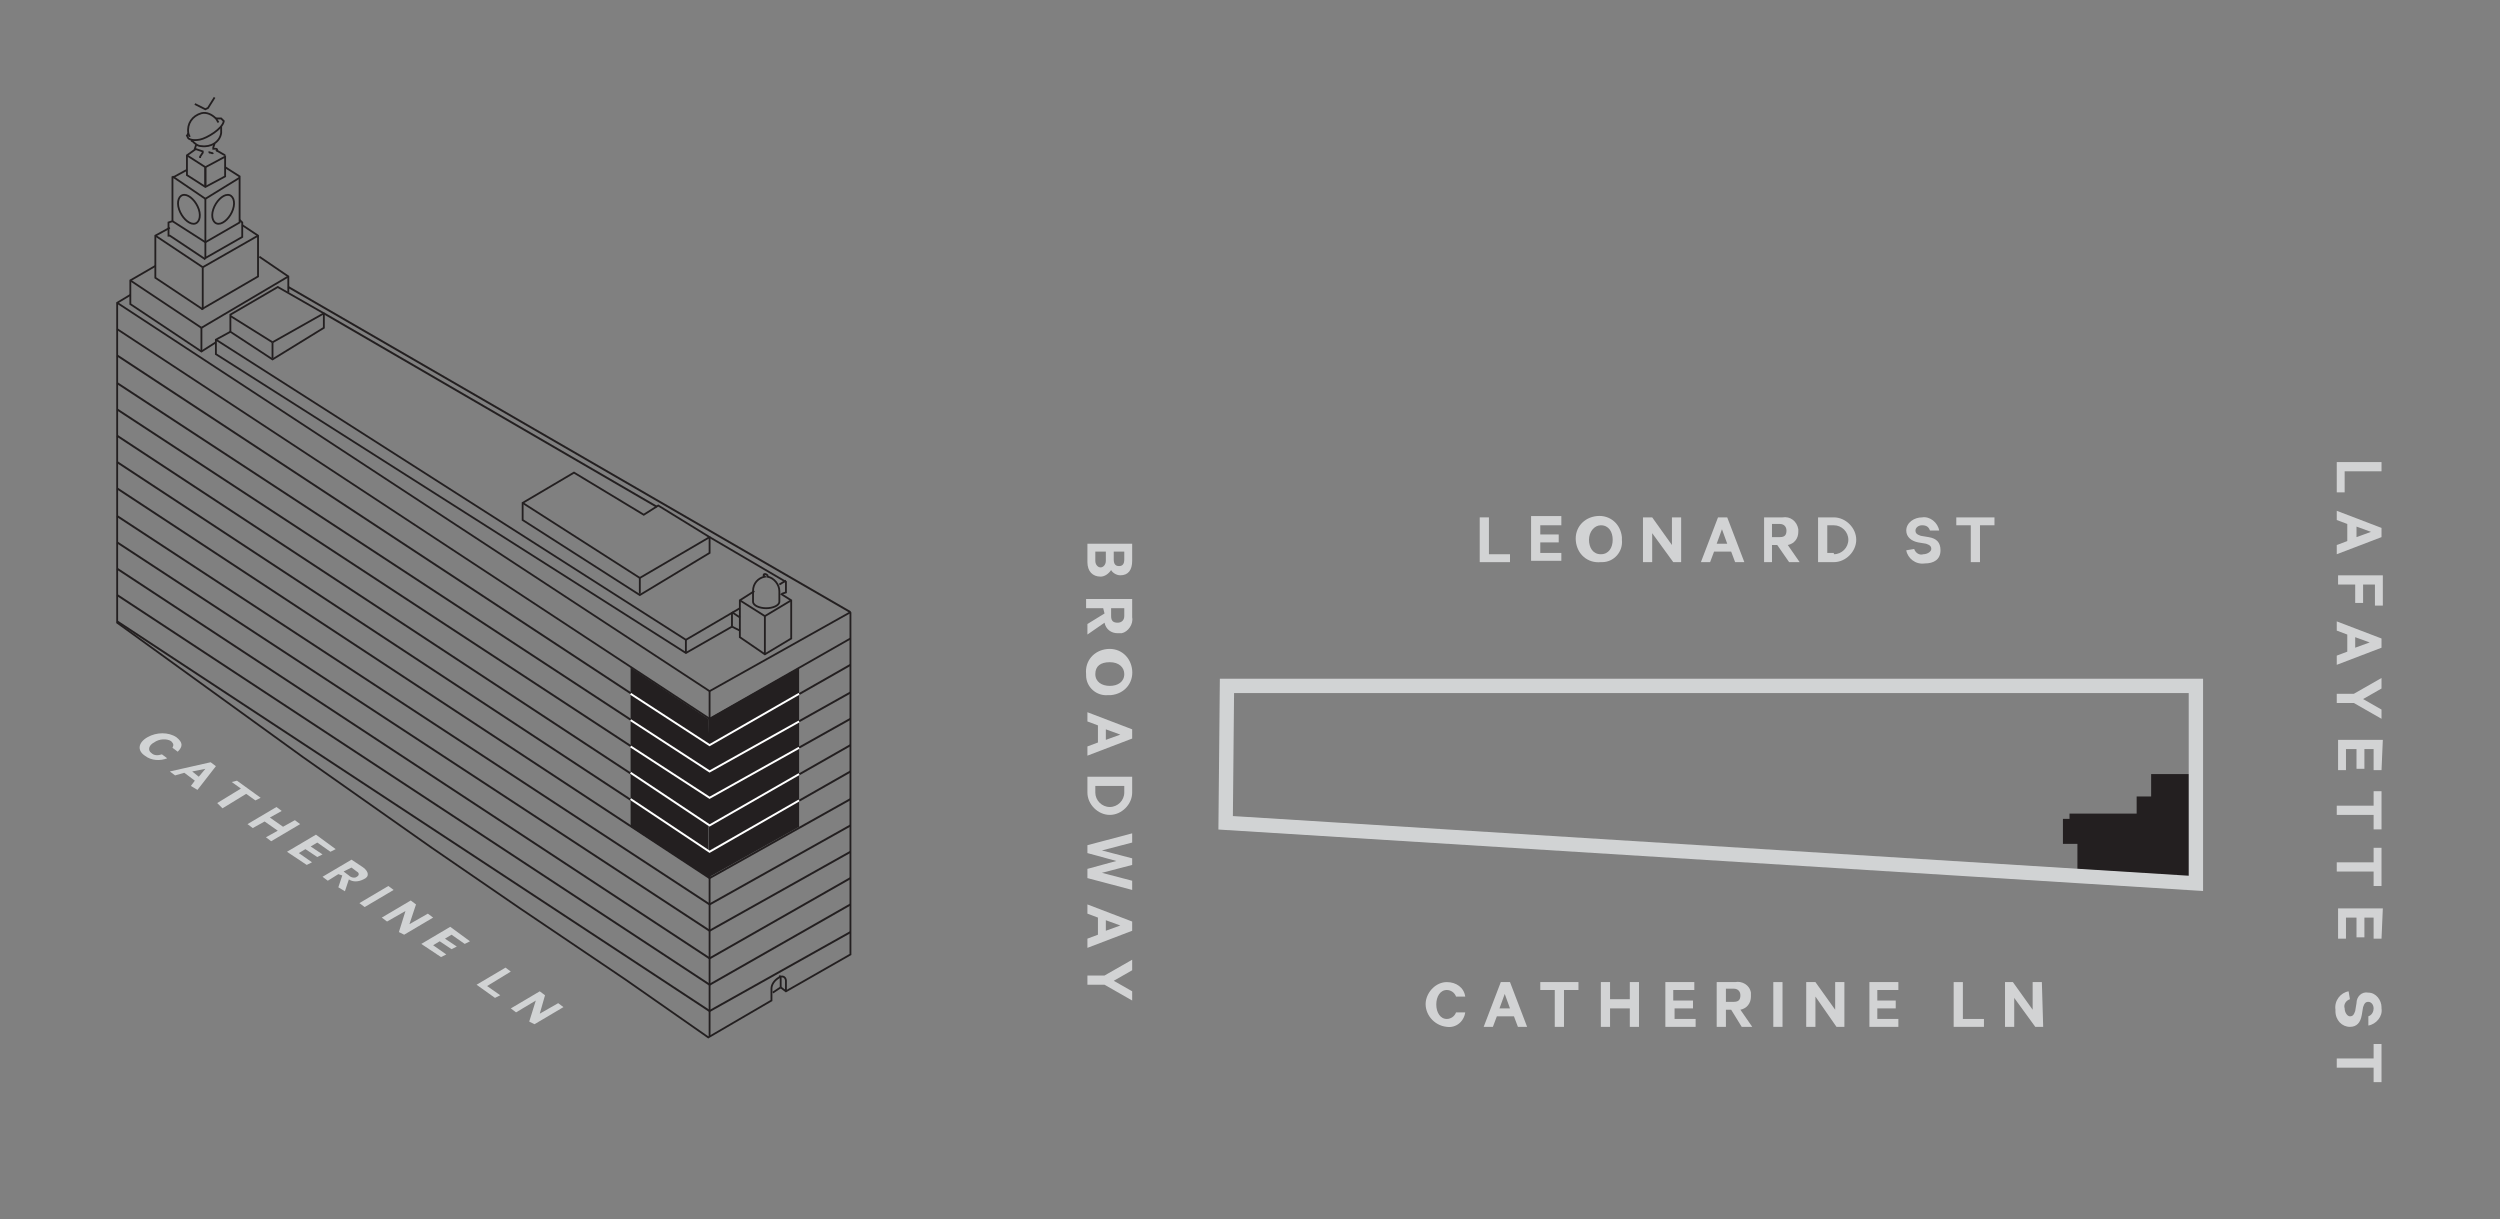 <?xml version="1.0" encoding="utf-8"?>
<!-- Generator: Adobe Illustrator 23.0.0, SVG Export Plug-In . SVG Version: 6.00 Build 0)  -->
<svg version="1.1" id="Layer_1" xmlns="http://www.w3.org/2000/svg" xmlns:xlink="http://www.w3.org/1999/xlink" x="0px" y="0px"
	 viewBox="0 0 189.9 92.6" style="enable-background:new 0 0 189.9 92.6;" xml:space="preserve">
<rect x="0" y="0" width="189.9" height="92.6" fill="#808080" stroke="none"/>
<style type="text/css">
	.st0{fill:#D2D3D4;}
	.st1{clip-path:url(#SVGID_2_);}
	.st2{fill:#231F20;}
	.st3{clip-path:url(#SVGID_4_);}
	.st4{fill:none;stroke:#D1D3D4;stroke-width:1.09;stroke-miterlimit:10;}
	.st5{clip-path:url(#SVGID_6_);}
	.st6{fill:none;stroke:#231F20;stroke-width:0.15;stroke-miterlimit:10;}
	.st7{enable-background:new    ;}
	.st8{fill:#D1D3D4;}
	.st9{fill:none;stroke:#231F20;stroke-width:0.14;stroke-miterlimit:10;}
	.st10{clip-path:url(#SVGID_8_);}
	.st11{clip-path:url(#SVGID_10_);}
	.st12{clip-path:url(#SVGID_12_);}
	.st13{clip-path:url(#SVGID_14_);}
	.st14{clip-path:url(#SVGID_16_);}
	.st15{fill:none;stroke:#FFFFFF;stroke-width:0.15;stroke-miterlimit:10;}
</style>
<title>residence_P_7-12_key_horizontal</title>
<g>
	<path class="st0" d="M83.6,43.8c-0.6,0-1-0.4-1-1.1v-1.4H86v1.3c0,0.7-0.3,1.1-0.9,1.1c-0.3,0-0.6-0.2-0.7-0.4
		C84.2,43.6,83.9,43.8,83.6,43.8z M83.2,41.9v0.7c0,0.3,0.2,0.5,0.4,0.5s0.4-0.2,0.4-0.5v-0.7H83.2z M84.6,42.5
		c0,0.3,0.1,0.5,0.4,0.5s0.4-0.2,0.4-0.5v-0.6h-0.8V42.5z"/>
	<path class="st0" d="M83.8,46.2h-1.3v-0.7H86v1.4c0.1,0.5-0.3,1.1-0.8,1.2c-0.1,0-0.2,0-0.3,0c-0.5,0-0.9-0.3-1-0.8l-1.3,0.9v-0.8
		l1.3-0.8L83.8,46.2z M84.4,46.2v0.6c0,0.4,0.2,0.5,0.5,0.5s0.5-0.2,0.5-0.5v-0.6H84.4z"/>
	<path class="st0" d="M82.5,51.2c-0.1-1,0.6-1.8,1.6-1.9c1-0.1,1.8,0.6,1.9,1.6s-0.6,1.8-1.6,1.9c-0.1,0-0.1,0-0.2,0
		c-0.9,0.1-1.7-0.6-1.7-1.5C82.5,51.3,82.5,51.3,82.5,51.2z M85.4,51.2c0-0.5-0.4-0.9-1.1-0.9s-1.1,0.3-1.1,0.9s0.5,0.9,1.1,0.9
		S85.4,51.8,85.4,51.2z"/>
	<path class="st0" d="M86,56.1l-3.4,1.3v-0.7l0.8-0.3v-1.3l-0.8-0.3v-0.7l3.4,1.3V56.1z M84,55.4v0.8l1.1-0.4L84,55.4z"/>
	<path class="st0" d="M86,59v1.2c0,0.9-0.8,1.7-1.7,1.7c-0.9,0-1.7-0.8-1.7-1.7V59H86z M83.2,60.2c0,0.6,0.5,1.1,1.1,1.1
		c0.6,0,1.1-0.5,1.1-1.1v-0.5h-2.2L83.2,60.2z"/>
	<path class="st0" d="M86,65.7l-2.3,0.6l2.3,0.6v0.7l-3.4-0.9V66l2.2-0.6l-2.2-0.6v-0.6l3.4-0.9V64l-2.3,0.6l2.3,0.6V65.7z"/>
	<path class="st0" d="M86,70.7L82.6,72v-0.7l0.8-0.3v-1.3l-0.8-0.3v-0.7L86,70V70.7z M84,69.9v0.8l1.1-0.4L84,69.9z"/>
	<path class="st0" d="M86,75.3v0.7l-2.1-1.2h-1.3v-0.7h1.3l2.1-1.2v0.8l-1.4,0.8L86,75.3z"/>
	<path class="st0" d="M180.9,35.1v0.7h-2.8v1.6h-0.6v-2.3H180.9z"/>
	<path class="st0" d="M180.9,40.8l-3.4,1.3v-0.7l0.8-0.3v-1.3l-0.8-0.3v-0.7l3.4,1.3V40.8z M179,40v0.8l1.1-0.4L179,40z"/>
	<path class="st0" d="M177.6,43.7h3.4V46h-0.6v-1.6h-0.9v1.4h-0.6v-1.4h-1.3V43.7z"/>
	<path class="st0" d="M180.9,49.2l-3.4,1.3v-0.7l0.8-0.3v-1.3l-0.8-0.3v-0.7l3.4,1.3V49.2z M178.9,48.4v0.8l1.1-0.4L178.9,48.4z"/>
	<path class="st0" d="M180.9,53.9v0.7l-2.1-1.2h-1.3v-0.7h1.3l2.1-1.2v0.8l-1.4,0.8L180.9,53.9z"/>
	<path class="st0" d="M180.9,58.5h-0.6v-1.6h-0.7v1.5H179v-1.5h-0.8v1.6h-0.6v-2.3h3.4L180.9,58.5z"/>
	<path class="st0" d="M180.9,60.1V63h-0.6v-1.1h-2.8v-0.7h2.8v-1.1H180.9z"/>
	<path class="st0" d="M180.9,64.4v2.9h-0.6v-1.1h-2.8v-0.7h2.8v-1.1H180.9z"/>
	<path class="st0" d="M180.9,71.3h-0.6v-1.6h-0.7v1.5H179v-1.5h-0.8v1.6h-0.6V69h3.4L180.9,71.3z"/>
	<path class="st0" d="M178.5,75.9c-0.3,0.1-0.5,0.4-0.4,0.7c0,0.3,0.2,0.6,0.4,0.6s0.3-0.1,0.4-0.4l0.1-0.6c0-0.5,0.4-0.9,0.9-0.8
		c0.6,0,1,0.6,1,1.1c0,0,0,0,0,0.1c0.1,0.6-0.4,1.2-1,1.3v-0.7c0.3-0.1,0.4-0.4,0.4-0.6c0-0.3-0.2-0.5-0.4-0.5s-0.3,0.1-0.4,0.4
		l-0.1,0.6c-0.1,0.6-0.4,0.9-0.9,0.9c-0.6,0-1.1-0.5-1.1-1.2c0,0,0-0.1,0-0.1c-0.1-0.7,0.4-1.3,1-1.4L178.5,75.9L178.5,75.9z"/>
	<path class="st0" d="M180.9,79.3v2.9h-0.6v-1.1h-2.8v-0.7h2.8v-1.1H180.9z"/>
	<path class="st0" d="M112.4,39.3h0.7v2.8h1.6v0.6h-2.3V39.3z"/>
	<path class="st0" d="M118.6,39.3v0.6H117v0.7h1.4v0.6H117v0.8h1.6v0.6h-2.3v-3.4H118.6z"/>
	<path class="st0" d="M121.6,42.7c-1,0.1-1.8-0.6-1.9-1.6c-0.1-1,0.6-1.8,1.6-1.9c1-0.1,1.8,0.6,1.9,1.6c0,0.1,0,0.1,0,0.2
		c0.1,0.9-0.6,1.7-1.5,1.7C121.7,42.7,121.7,42.7,121.6,42.7z M121.6,39.9c-0.5,0-0.9,0.5-0.9,1.1s0.3,1.1,0.9,1.1s0.9-0.5,0.9-1.1
		S122.2,39.9,121.6,39.9z"/>
	<path class="st0" d="M127.7,42.7h-0.6l-1.6-2.2v2.2h-0.7v-3.4h0.7l1.5,2.1v-2.1h0.7L127.7,42.7z"/>
	<path class="st0" d="M131.2,39.3l1.3,3.4h-0.7l-0.3-0.8h-1.3l-0.3,0.8h-0.7l1.3-3.4H131.2z M130.4,41.3h0.8l-0.4-1.1L130.4,41.3z"
		/>
	<path class="st0" d="M134.6,41.4v1.3H134v-3.4h1.4c0.6-0.1,1.1,0.3,1.2,0.9c0,0.1,0,0.1,0,0.2c0,0.5-0.3,0.9-0.8,1l0.9,1.3h-0.8
		l-0.9-1.3H134.6z M134.6,40.8h0.6c0.4,0,0.5-0.2,0.5-0.5s-0.2-0.5-0.5-0.5h-0.6V40.8z"/>
	<path class="st0" d="M138.1,39.3h1.2c0.9,0,1.7,0.8,1.7,1.7c0,0.9-0.8,1.7-1.7,1.7h-1.2V39.3z M139.3,42.1c0.6,0,1.1-0.5,1.1-1.1
		c0-0.6-0.5-1.1-1.1-1.1h-0.5v2.1H139.3z"/>
	<path class="st0" d="M145.4,41.7c0.1,0.3,0.4,0.5,0.7,0.4c0.3,0,0.6-0.2,0.6-0.4s-0.1-0.3-0.4-0.4l-0.6-0.1
		c-0.5-0.1-0.9-0.4-0.9-0.9c0-0.6,0.6-1,1.2-1c0,0,0,0,0,0c0.6-0.1,1.2,0.4,1.3,1h-0.7c-0.1-0.3-0.3-0.4-0.6-0.4
		c-0.3,0-0.5,0.2-0.5,0.4s0.1,0.3,0.4,0.4l0.6,0.1c0.6,0.1,0.9,0.4,0.9,1c0,0.7-0.5,1-1.2,1c-0.7,0.1-1.3-0.4-1.4-1L145.4,41.7z"/>
	<path class="st0" d="M148.6,39.3h2.9v0.6h-1.1v2.8h-0.7v-2.8h-1.1V39.3z"/>
	<path class="st0" d="M109.9,74.6c0.7,0,1.3,0.4,1.4,1.1h-0.7c-0.1-0.3-0.4-0.5-0.7-0.5c-0.5,0-0.8,0.5-0.8,1.1s0.3,1.1,0.8,1.1
		c0.3,0,0.6-0.2,0.7-0.5h0.7c-0.1,0.7-0.7,1.2-1.4,1.1c-1-0.1-1.7-1-1.6-1.9C108.4,75.3,109.1,74.6,109.9,74.6L109.9,74.6z"/>
	<path class="st0" d="M114.7,74.6l1.3,3.4h-0.7l-0.3-0.8h-1.3l-0.3,0.8h-0.7l1.3-3.4H114.7z M113.9,76.6h0.8l-0.4-1.1L113.9,76.6z"
		/>
	<path class="st0" d="M117,74.6h2.9v0.6h-1.1V78h-0.7v-2.8H117V74.6z"/>
	<path class="st0" d="M124.5,74.6V78h-0.7v-1.4h-1.5V78h-0.7v-3.4h0.7v1.3h1.5v-1.3H124.5z"/>
	<path class="st0" d="M128.7,74.6v0.6h-1.6V76h1.5v0.6h-1.4v0.8h1.6V78h-2.3v-3.4H128.7z"/>
	<path class="st0" d="M131.1,76.7V78h-0.7v-3.4h1.4c0.5-0.1,1.1,0.2,1.2,0.8c0,0.1,0,0.2,0,0.3c0,0.5-0.3,0.9-0.8,1l0.9,1.3h-0.8
		l-0.8-1.3L131.1,76.7z M131.1,76.1h0.6c0.4,0,0.5-0.2,0.5-0.5s-0.2-0.5-0.5-0.5h-0.6V76.1z"/>
	<path class="st0" d="M135.4,78h-0.7v-3.4h0.7V78z"/>
	<path class="st0" d="M140.1,78h-0.6l-1.6-2.3V78h-0.7v-3.4h0.7l1.5,2.1v-2.1h0.7L140.1,78z"/>
	<path class="st0" d="M144.2,74.6v0.6h-1.6V76h1.4v0.6h-1.4v0.8h1.6V78H142v-3.4H144.2z"/>
	<path class="st0" d="M148.4,74.6h0.7v2.8h1.6V78h-2.3V74.6z"/>
	<path class="st0" d="M155.2,78h-0.6l-1.6-2.2V78h-0.7v-3.4h0.6l1.5,2.1v-2.1h0.7L155.2,78L155.2,78z"/>
</g>
<g id="Layer_4">
	<g>
		<defs>
			<rect id="SVGID_1_" x="92.2" y="51" width="76.4" height="17.2"/>
		</defs>
		<clipPath id="SVGID_2_">
			<use xlink:href="#SVGID_1_"  style="overflow:visible;"/>
		</clipPath>
		<g class="st1">
			<polygon class="st2" points="157.2,61.8 162.3,61.8 162.3,60.5 163.4,60.5 163.4,58.8 166.8,58.8 166.8,67.3 158.1,66.8 
				158.1,66.6 157.8,66.6 157.8,64.1 156.7,64.1 156.7,62.2 157.2,62.2 			"/>
			<g>
				<defs>
					<rect id="SVGID_3_" x="92.2" y="51" width="76.4" height="17.2"/>
				</defs>
				<clipPath id="SVGID_4_">
					<use xlink:href="#SVGID_3_"  style="overflow:visible;"/>
				</clipPath>
				<g class="st3">
					<polygon class="st4" points="166.8,52.1 166.8,67.1 93.1,62.5 93.2,52.1 					"/>
				</g>
			</g>
		</g>
	</g>
	<g>
		<defs>
			<rect id="SVGID_5_" x="4" y="6.5" width="61.8" height="74.5"/>
		</defs>
		<clipPath id="SVGID_6_">
			<use xlink:href="#SVGID_5_"  style="overflow:visible;"/>
		</clipPath>
		<g class="st5">
			<polyline class="st6" points="64.6,50.5 53.9,56.6 8.9,27 			"/>
			<polyline class="st6" points="64.6,52.6 53.9,58.6 8.9,29.1 			"/>
			<polyline class="st6" points="64.6,54.6 53.9,60.6 8.9,31.1 			"/>
			<polyline class="st6" points="64.6,56.6 53.9,62.7 8.9,33.1 			"/>
			<polyline class="st6" points="64.6,58.6 53.9,64.7 8.9,35.1 			"/>
			<polyline class="st6" points="64.6,60.7 53.9,66.7 8.9,37.1 			"/>
			<polyline class="st6" points="64.6,62.7 53.9,68.7 8.9,39.2 			"/>
			<polyline class="st6" points="64.6,64.7 53.9,70.7 8.9,41.2 			"/>
			<polyline class="st6" points="64.6,66.7 53.9,72.8 8.9,43.2 			"/>
			<polyline class="st6" points="64.6,68.7 53.9,74.8 8.9,45.2 			"/>
			<polyline class="st6" points="64.6,70.8 53.9,76.8 8.9,47.2 			"/>
			<g class="st7">
				<path class="st8" d="M13.4,56c0.5,0.4,0.5,0.7,0.1,1.1l-0.4-0.3c0.1-0.2,0.1-0.3-0.1-0.5c-0.3-0.2-0.9-0.2-1.3,0.1
					c-0.4,0.2-0.5,0.6-0.2,0.8c0.2,0.2,0.5,0.2,0.8,0.1l0.4,0.3c-0.5,0.2-1.2,0.2-1.7-0.2c-0.6-0.4-0.5-1,0.2-1.4
					C11.9,55.6,12.8,55.6,13.4,56z"/>
			</g>
			<g class="st7">
				<path class="st8" d="M16.4,58.2L15,60l-0.5-0.3l0.3-0.4l-0.8-0.6l-0.7,0.2l-0.4-0.3l3.1-0.7L16.4,58.2z M14.6,58.6l0.5,0.4
					l0.5-0.6L14.6,58.6z"/>
			</g>
			<g class="st7">
				<path class="st8" d="M18,59.3l1.8,1.3l-0.4,0.2l-0.7-0.5l-1.8,1.1L16.5,61l1.8-1.1l-0.7-0.5L18,59.3z"/>
				<path class="st8" d="M22.8,62.6l-2.2,1.3l-0.4-0.3l0.9-0.5l-1-0.7l-0.9,0.5l-0.4-0.3l2.2-1.3l0.4,0.3l-0.9,0.5l1,0.7l0.9-0.5
					L22.8,62.6z"/>
				<path class="st8" d="M25.5,64.5l-0.4,0.2l-1-0.7l-0.5,0.3l0.9,0.6l-0.4,0.2l-0.9-0.6l-0.5,0.3l1,0.7l-0.4,0.2l-1.5-1l2.2-1.3
					L25.5,64.5z"/>
				<path class="st8" d="M25.7,66.4l-0.8,0.5l-0.4-0.3l2.2-1.3l0.9,0.6c0.4,0.3,0.5,0.7,0,0.9c-0.4,0.2-0.8,0.2-1.1,0l-0.3,0.9
					l-0.5-0.3l0.3-0.9L25.7,66.4z M26.1,66.2l0.4,0.3c0.2,0.2,0.5,0.2,0.6,0.1c0.2-0.1,0.2-0.3,0-0.4l-0.4-0.3L26.1,66.2z"/>
				<path class="st8" d="M27.7,68.9l-0.4-0.3l2.2-1.3l0.4,0.3L27.7,68.9z"/>
				<path class="st8" d="M30.7,71l-0.4-0.2l0.5-1.6L29.4,70L29,69.7l2.2-1.3l0.4,0.3l-0.5,1.5l1.4-0.8l0.4,0.3L30.7,71z"/>
				<path class="st8" d="M35.7,71.5l-0.4,0.2l-1-0.7l-0.5,0.3l0.9,0.6l-0.4,0.2l-0.9-0.6l-0.5,0.3l1,0.7l-0.4,0.2l-1.5-1l2.2-1.3
					L35.7,71.5z"/>
				<path class="st8" d="M38.4,73.5l0.4,0.3l-1.8,1.1l1,0.7l-0.4,0.2l-1.4-1L38.4,73.5z"/>
			</g>
			<g class="st7">
				<path class="st8" d="M40.6,77.8l-0.4-0.2l0.5-1.6l-1.5,0.9l-0.4-0.3l2.2-1.3l0.4,0.3L41,77l1.4-0.8l0.4,0.3L40.6,77.8z"/>
			</g>
			<polyline class="st9" points="64.6,48.5 53.9,54.6 8.9,25 			"/>
			<line class="st9" x1="53.9" y1="52.5" x2="53.9" y2="78.7"/>
			<line class="st9" x1="59.3" y1="75" x2="58.7" y2="75.4"/>
			<polyline class="st9" points="59.3,75 59.7,75.3 64.6,72.5 64.6,46.5 			"/>
			<polyline class="st9" points="64.6,46.5 53.9,52.5 8.9,23 			"/>
			<g>
				<defs>
					<rect id="SVGID_7_" x="4" y="6.5" width="61.8" height="74.5"/>
				</defs>
				<clipPath id="SVGID_8_">
					<use xlink:href="#SVGID_7_"  style="overflow:visible;"/>
				</clipPath>
				<g class="st10">
					<path class="st9" d="M59.3,75v-0.6c0-0.1,0-0.2-0.1-0.3"/>
					<path class="st9" d="M59.7,75.3v-0.8c0-0.2-0.2-0.5-0.6-0.2c-0.3,0.2-0.5,0.5-0.5,0.8v0.9l-4.8,2.8l-6.3-4.4l-8-5.4l-6.7-4.6
						L23,57.5L8.9,47.3V23l1-0.6"/>
				</g>
			</g>
			<line class="st9" x1="55.6" y1="47.6" x2="55.6" y2="46.5"/>
			<line class="st9" x1="15.3" y1="24.9" x2="15.3" y2="26.7"/>
			<line class="st9" x1="55.6" y1="47.6" x2="56.2" y2="47.9"/>
			<line class="st9" x1="55.6" y1="46.5" x2="56.2" y2="46.9"/>
			<line class="st9" x1="15.6" y1="14.1" x2="15.6" y2="12.7"/>
			<line class="st9" x1="15.6" y1="14.2" x2="15.6" y2="12.7"/>
			<line class="st9" x1="15.4" y1="23.5" x2="15.4" y2="20.3"/>
			<polyline class="st9" points="16.4,26 15.3,26.7 9.9,23.1 9.9,21.3 11.8,20.2 			"/>
			<polyline class="st9" points="15.6,18.4 18.2,16.9 18.2,13.5 18.2,13.4 17.1,12.7 			"/>
			<g>
				<defs>
					<rect id="SVGID_9_" x="4" y="6.5" width="61.8" height="74.5"/>
				</defs>
				<clipPath id="SVGID_10_">
					<use xlink:href="#SVGID_9_"  style="overflow:visible;"/>
				</clipPath>
				<g class="st11">
					<path class="st9" d="M15.1,15.9c0.2,0.6,0,1.1-0.4,1.1s-0.9-0.5-1.1-1.1s0-1.1,0.4-1.1S14.9,15.3,15.1,15.9z"/>
					<path class="st9" d="M16.2,15.9c-0.2,0.6,0,1.1,0.4,1.1s0.9-0.5,1.1-1.1s0-1.1-0.4-1.1S16.4,15.3,16.2,15.9z"/>
				</g>
			</g>
			<line class="st9" x1="15.4" y1="20.3" x2="19.6" y2="17.9"/>
			<line class="st9" x1="11.8" y1="17.9" x2="15.4" y2="20.3"/>
			<line class="st9" x1="9.9" y1="21.3" x2="15.3" y2="24.9"/>
			<polyline class="st9" points="18.2,16.7 18.4,16.9 18.4,17.9 18.4,18 15.6,19.6 15.6,19.6 15.6,15.1 			"/>
			<polyline class="st9" points="12.9,17.3 11.8,17.9 11.8,21.1 11.8,21.1 15.4,23.5 			"/>
			<polyline class="st9" points="19.7,19.5 21.9,21 21.9,22.2 			"/>
			<line class="st9" x1="15.6" y1="15.1" x2="18.2" y2="13.5"/>
			<line class="st9" x1="13.1" y1="13.5" x2="14.2" y2="12.9"/>
			<line class="st9" x1="13.1" y1="13.4" x2="15.6" y2="15.1"/>
			<polyline class="st9" points="18.4,17.1 19.6,17.9 19.6,17.9 19.6,21 19.6,21 15.3,23.5 			"/>
			<line class="st9" x1="14.2" y1="11.8" x2="15.6" y2="12.7"/>
			<line class="st9" x1="16.4" y1="11.4" x2="17.1" y2="11.8"/>
			<g>
				<defs>
					<rect id="SVGID_11_" x="4" y="6.5" width="61.8" height="74.5"/>
				</defs>
				<clipPath id="SVGID_12_">
					<use xlink:href="#SVGID_11_"  style="overflow:visible;"/>
				</clipPath>
				<g class="st12">
					<path class="st9" d="M14.3,10.1c0,0.1-0.1,0.2-0.1,0.2l0.1,0.2c0.1,0.1,0.4,0.2,0.9,0.1s1.7-0.8,1.8-1.4L16.8,9
						c-0.1,0-0.2,0-0.4,0"/>
				</g>
			</g>
			<polyline class="st9" points="14.8,7.9 15.6,8.3 15.8,8.2 16.3,7.4 			"/>
			<g>
				<defs>
					<rect id="SVGID_13_" x="4" y="6.5" width="61.8" height="74.5"/>
				</defs>
				<clipPath id="SVGID_14_">
					<use xlink:href="#SVGID_13_"  style="overflow:visible;"/>
				</clipPath>
				<g class="st13">
					<path class="st9" d="M16.8,9.6c0,0.2,0,0.4,0,0.5c-0.1,0.7-0.8,1.1-1.5,1c0,0,0,0,0,0c-0.3,0-0.5-0.2-0.7-0.4h-0.1"/>
					<path class="st9" d="M14.4,10.4c0-0.1-0.1-0.2-0.1-0.3c-0.1-0.7,0.3-1.3,1-1.5c0.4-0.1,0.8,0.1,1.1,0.4
						c0.1,0.1,0.1,0.2,0.2,0.3"/>
					<path class="st9" d="M16.5,11.5c0,0,0-0.1,0-0.1c0,0,0-0.1-0.1-0.1h-0.2v-0.1l0.1-0.3"/>
					<path class="st9" d="M15.9,11.5c0,0.1,0,0.1,0.1,0.1s0.1,0.1,0.2,0"/>
				</g>
			</g>
			<polyline class="st9" points="15.2,12 15.2,11.9 15.4,11.6 15.4,11.5 15.1,11.4 14.8,11.3 14.9,11 			"/>
			<line class="st9" x1="13.1" y1="16.8" x2="15.6" y2="18.4"/>
			<polyline class="st9" points="15.6,19.7 12.9,17.9 12.8,17.9 12.8,16.9 12.8,16.9 13.1,16.8 13.1,16.8 13.1,13.4 			"/>
			<polyline class="st9" points="14.9,11.3 14.2,11.8 14.2,11.9 14.2,13.3 15.6,14.2 15.6,14.2 17.1,13.4 17.1,11.9 17.1,11.9 
				15.6,12.7 			"/>
			<line class="st9" x1="39.7" y1="38.2" x2="48.6" y2="43.9"/>
			<polyline class="st9" points="60.1,45.6 58.1,46.8 56.2,45.6 			"/>
			<line class="st9" x1="58.1" y1="49.7" x2="58.1" y2="46.8"/>
			<polyline class="st9" points="56.2,46.2 52.1,48.6 16.4,25.8 			"/>
			<line class="st6" x1="64.6" y1="46.5" x2="21.9" y2="21.8"/>
			<line class="st6" x1="49.9" y1="38.5" x2="24.6" y2="23.8"/>
			<line class="st9" x1="52.1" y1="49.6" x2="52.1" y2="48.6"/>
			<line class="st9" x1="48.6" y1="45.1" x2="48.6" y2="43.9"/>
			<polygon class="st9" points="53.9,40.8 53.9,42 48.6,45.2 39.7,39.5 39.7,38.2 43.6,35.9 48.9,39.1 50,38.4 			"/>
			<line class="st9" x1="53.9" y1="40.8" x2="48.6" y2="43.9"/>
			<line class="st9" x1="24.6" y1="23.8" x2="20.7" y2="26"/>
			<polygon class="st9" points="17.5,25.2 17.5,24 17.5,23.9 21.1,21.8 24.6,23.8 24.6,24.9 24.6,24.9 20.7,27.3 			"/>
			<polyline class="st9" points="55.6,47.6 52.1,49.6 16.4,26.9 16.4,26.9 16.4,25.8 17.5,25.2 			"/>
			<line class="st9" x1="20.7" y1="26" x2="17.5" y2="24"/>
			<line class="st9" x1="20.7" y1="27.2" x2="20.7" y2="26"/>
			<polyline class="st9" points="59.4,45.1 59.7,45 59.7,44.2 53.9,40.8 			"/>
			<line class="st9" x1="59.7" y1="44.1" x2="59.2" y2="44.4"/>
			<line class="st9" x1="21.9" y1="21" x2="15.3" y2="24.9"/>
			<polyline class="st9" points="57.3,44.9 56.2,45.6 56.2,48.4 58.1,49.7 60.1,48.5 60.1,45.6 59.3,45.1 			"/>
			<g>
				<defs>
					<rect id="SVGID_15_" x="4" y="6.5" width="61.8" height="74.5"/>
				</defs>
				<clipPath id="SVGID_16_">
					<use xlink:href="#SVGID_15_"  style="overflow:visible;"/>
				</clipPath>
				<g class="st14">
					<path class="st9" d="M58.1,43.8c-0.5,0.1-0.9,0.5-0.9,1.1v0.8c0,0.3,0.5,0.5,1,0.5s1-0.2,1-0.5v-0.8c0-0.5-0.4-1-0.9-1.1v-0.1
						c0,0-0.1-0.1-0.2-0.1S58,43.7,58,43.7L58.1,43.8z"/>
				</g>
			</g>
			<polygon class="st2" points="53.9,56.6 47.9,52.7 47.9,50.7 53.8,54.6 			"/>
			<polygon class="st2" points="60.7,52.7 53.9,56.6 53.8,54.6 60.7,50.7 			"/>
			<polygon class="st2" points="53.9,58.6 47.9,54.7 47.9,52.7 53.9,56.6 			"/>
			<polygon class="st2" points="60.7,54.8 53.9,58.6 53.9,56.5 60.7,52.7 			"/>
			<polygon class="st2" points="53.9,60.6 47.9,56.7 47.9,54.7 53.9,58.6 			"/>
			<polygon class="st2" points="60.7,56.8 53.9,60.6 53.9,58.6 60.7,54.8 			"/>
			<polygon class="st2" points="53.9,62.7 47.9,58.7 47.9,56.7 53.9,60.6 			"/>
			<polygon class="st2" points="60.7,58.8 53.9,62.7 53.9,60.6 60.7,56.8 			"/>
			<polygon class="st2" points="53.8,64.6 47.9,60.7 47.9,58.8 53.8,62.7 			"/>
			<polygon class="st2" points="60.7,60.8 53.9,64.6 53.9,62.7 60.7,58.8 			"/>
			<polygon class="st2" points="53.9,66.7 47.9,62.8 47.9,60.8 53.9,64.7 			"/>
			<polygon class="st2" points="60.7,62.8 53.9,66.6 53.9,64.7 60.7,60.8 			"/>
			<polyline class="st15" points="47.9,52.7 53.9,56.6 60.7,52.7 			"/>
			<polyline class="st15" points="47.9,54.7 53.9,58.6 60.7,54.8 			"/>
			<polyline class="st15" points="47.9,56.7 53.9,60.6 60.7,56.8 			"/>
			<polyline class="st15" points="47.9,58.7 53.9,62.7 60.7,58.8 			"/>
			<polyline class="st15" points="47.9,60.7 53.9,64.7 60.7,60.8 			"/>
		</g>
	</g>
</g>
</svg>
